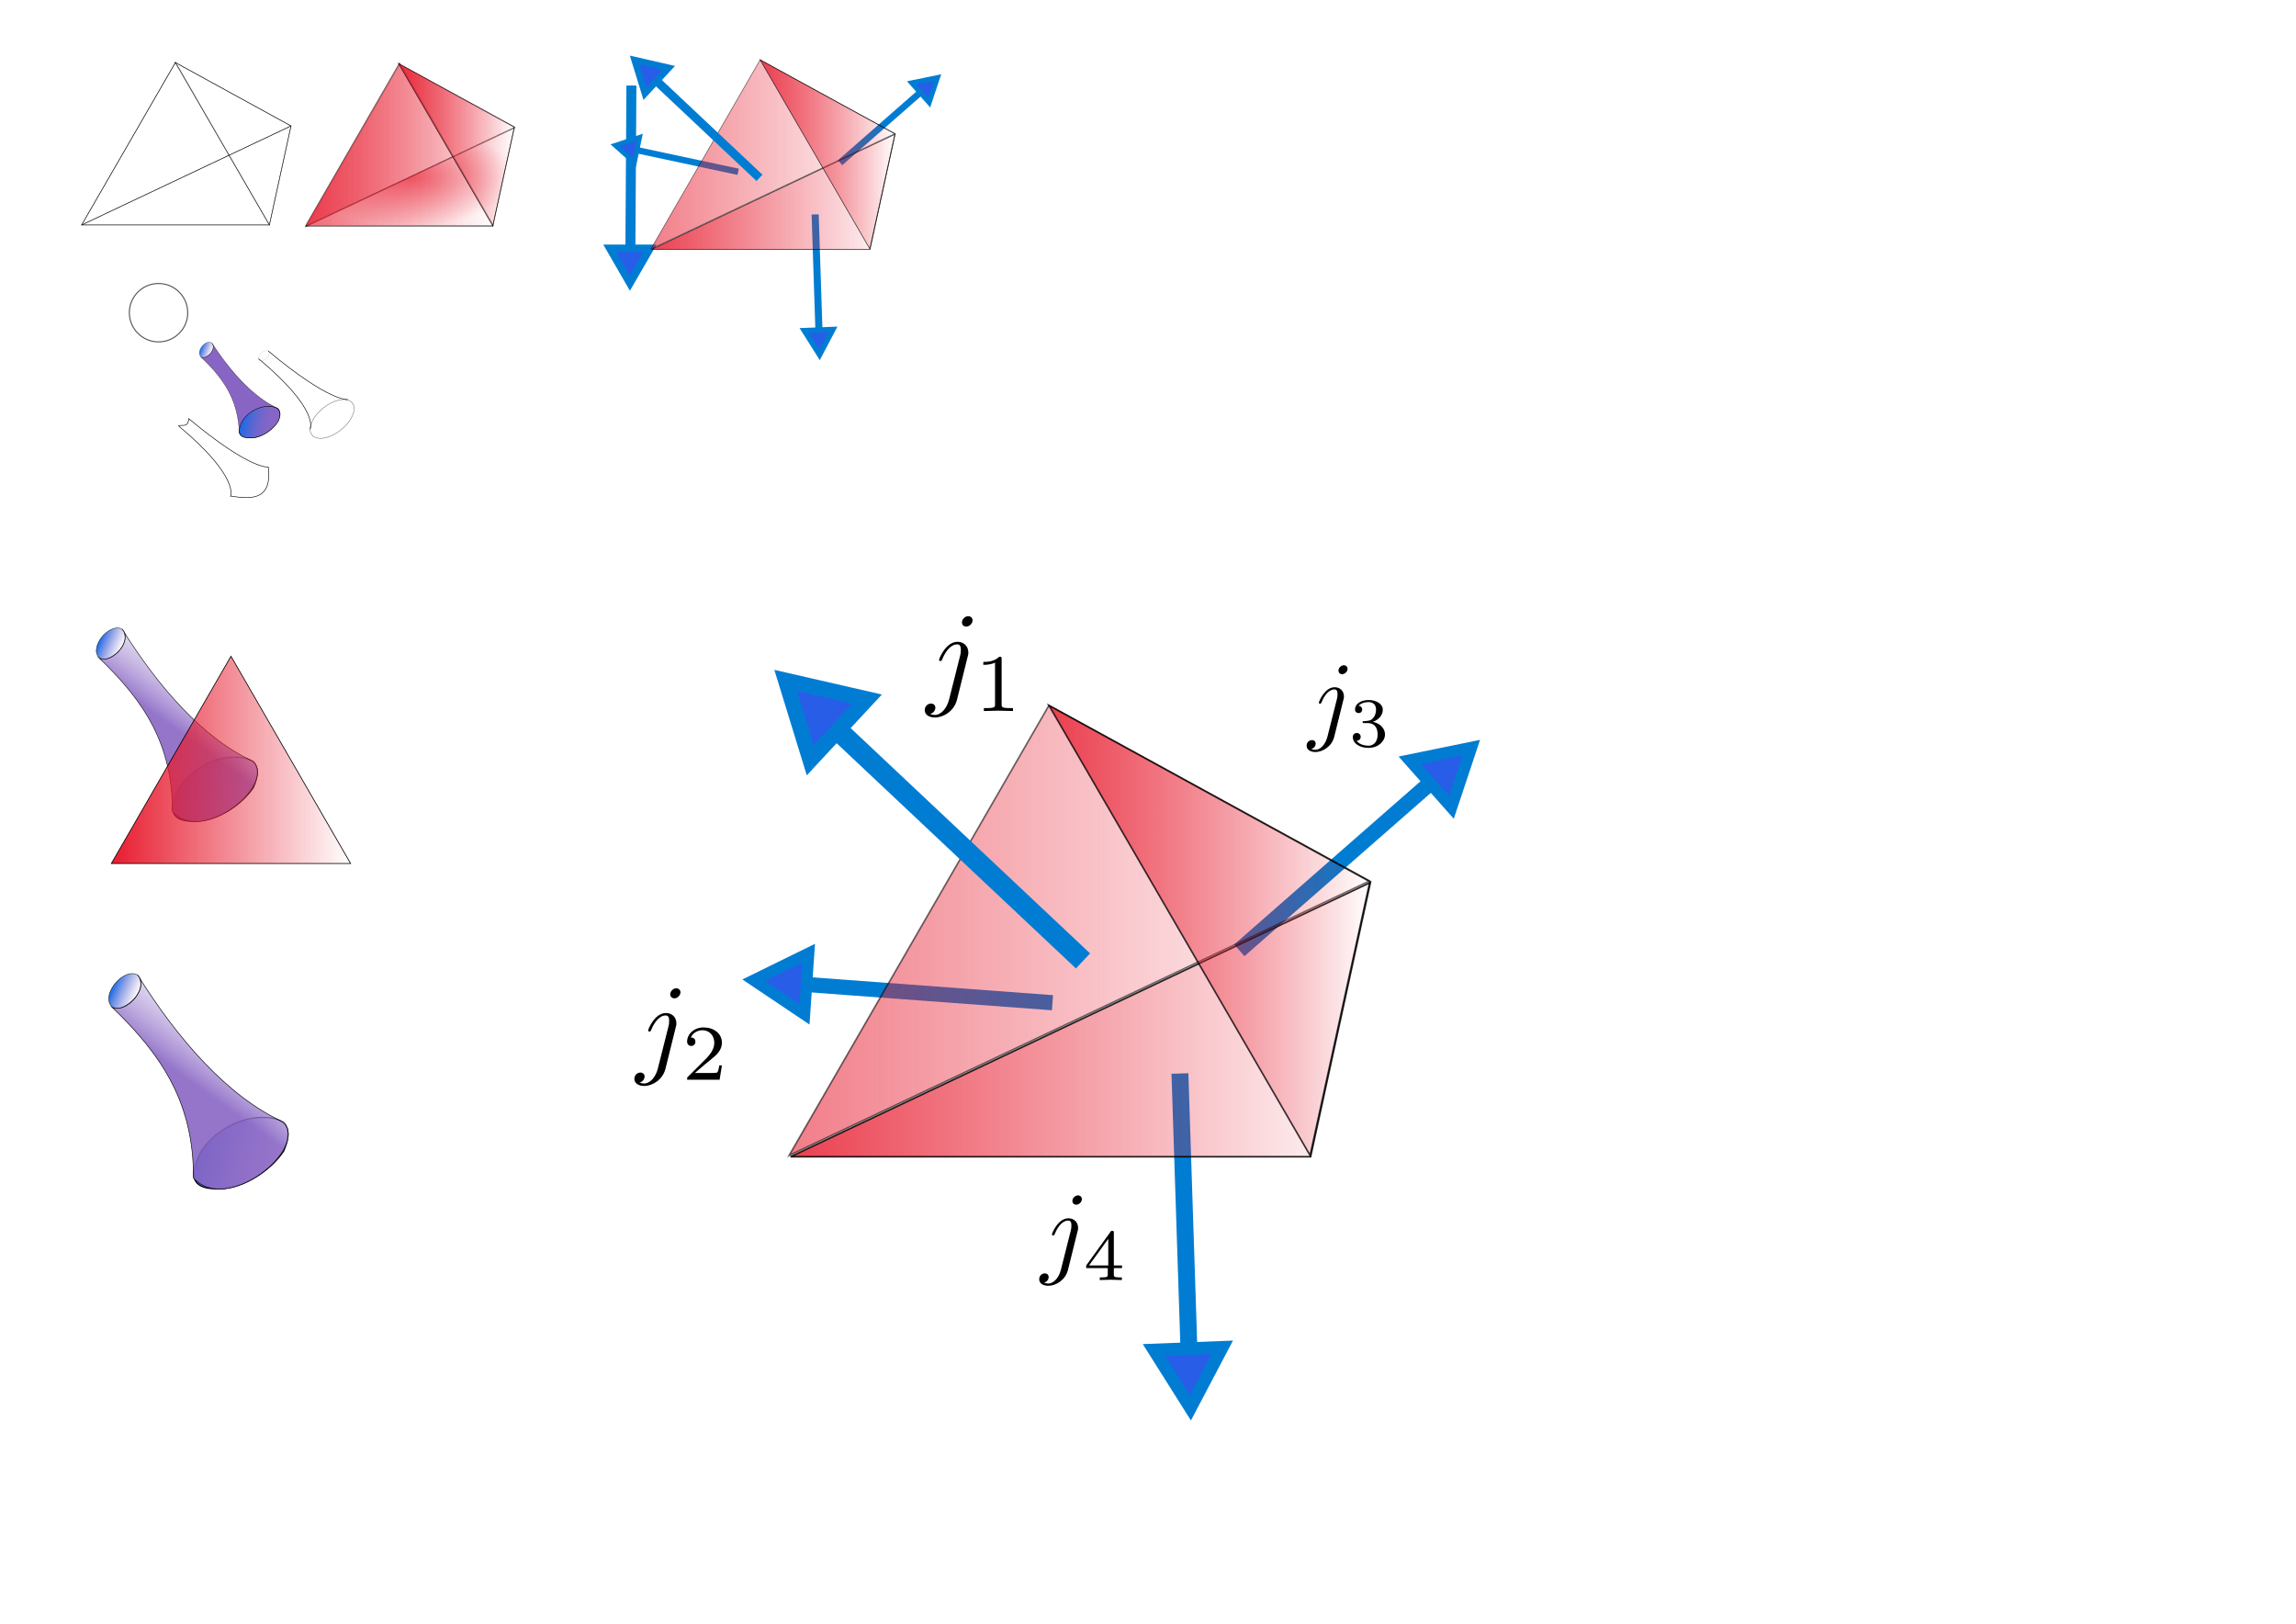 <?xml version="1.0" encoding="UTF-8" standalone="no"?>
<!-- Created with Inkscape (http://www.inkscape.org/) -->

<svg
   xmlns:ns1="http://wanglongqi.github.io/WriteTeX"
   xmlns:dc="http://purl.org/dc/elements/1.1/"
   xmlns:cc="http://creativecommons.org/ns#"
   xmlns:rdf="http://www.w3.org/1999/02/22-rdf-syntax-ns#"
   xmlns:svg="http://www.w3.org/2000/svg"
   xmlns="http://www.w3.org/2000/svg"
   xmlns:xlink="http://www.w3.org/1999/xlink"
   xmlns:sodipodi="http://sodipodi.sourceforge.net/DTD/sodipodi-0.dtd"
   xmlns:inkscape="http://www.inkscape.org/namespaces/inkscape"
   width="297mm"
   height="210mm"
   id="svg2458"
   sodipodi:version="0.32"
   inkscape:version="0.92.2 5c3e80d, 2017-08-06"
   sodipodi:docname="spin-net-vertex.svg"
   inkscape:output_extension="org.inkscape.output.svg.inkscape"
   version="1.1">
  <sodipodi:namedview
     inkscape:document-units="mm"
     pagecolor="#ffffff"
     bordercolor="#666666"
     borderopacity="1.0"
     inkscape:pageopacity="0.0"
     inkscape:pageshadow="2"
     inkscape:zoom="0.56231293"
     inkscape:cx="373.42502"
     inkscape:cy="419.90842"
     inkscape:current-layer="layer1"
     id="namedview2462"
     showgrid="false"
     inkscape:window-width="1285"
     inkscape:window-height="764"
     inkscape:window-x="0"
     inkscape:window-y="0"
     inkscape:window-maximized="0" />
  <defs
     id="defs2460">
    <linearGradient
       inkscape:collect="always"
       id="linearGradient1685">
      <stop
         style="stop-color:#e71c2f;stop-opacity:1;"
         offset="0"
         id="stop1681" />
      <stop
         style="stop-color:#e71c2f;stop-opacity:0;"
         offset="1"
         id="stop1683" />
    </linearGradient>
    <marker
       inkscape:stockid="TriangleOutL"
       orient="auto"
       refY="0.0"
       refX="0.0"
       id="TriangleOutL"
       style="overflow:visible"
       inkscape:isstock="true">
      <path
         id="path1091"
         d="M 5.77,0.0 L -2.88,5.0 L -2.88,-5.0 L 5.77,0.0 z "
         style="fill-rule:evenodd;stroke:#007dd2;stroke-width:1pt;stroke-opacity:1;fill:#007dd2;fill-opacity:1"
         transform="scale(0.8)" />
    </marker>
    <inkscape:path-effect
       effect="bspline"
       id="path-effect142"
       is_visible="true"
       weight="33.333"
       steps="2"
       helper_size="0"
       apply_no_weight="true"
       apply_with_weight="true"
       only_selected="false" />
    <linearGradient
       inkscape:collect="always"
       id="linearGradient3354">
      <stop
         style="stop-color:#8865c4;stop-opacity:1;"
         offset="0"
         id="stop3356" />
      <stop
         style="stop-color:#ffffff;stop-opacity:0"
         offset="1"
         id="stop3358" />
    </linearGradient>
    <linearGradient
       id="linearGradient3291">
      <stop
         style="stop-color:#176ae8;stop-opacity:1;"
         offset="0"
         id="stop3293" />
      <stop
         style="stop-color:#8865c4;stop-opacity:0;"
         offset="1"
         id="stop3295" />
    </linearGradient>
    <linearGradient
       inkscape:collect="always"
       id="linearGradient3404">
      <stop
         style="stop-color:#e71c2f;stop-opacity:1;"
         offset="0"
         id="stop3406" />
      <stop
         style="stop-color:#e71c2f;stop-opacity:0;"
         offset="1"
         id="stop3408" />
    </linearGradient>
    <inkscape:perspective
       sodipodi:type="inkscape:persp3d"
       inkscape:vp_x="0 : 396.85039 : 1"
       inkscape:vp_y="0 : 1066.6667 : 0"
       inkscape:vp_z="1103.5504 : 383.5719 : 1"
       inkscape:persp3d-origin="561.25983 : 264.56692 : 1"
       id="perspective2467" />
    <linearGradient
       inkscape:collect="always"
       xlink:href="#linearGradient3404"
       id="linearGradient3342"
       x1="791.568"
       y1="398.079"
       x2="990.46"
       y2="398.079"
       gradientUnits="userSpaceOnUse"
       gradientTransform="matrix(0.793,0,0,0.793,-115.375,139.108)" />
    <linearGradient
       inkscape:collect="always"
       xlink:href="#linearGradient3404"
       id="linearGradient3366"
       x1="631.99"
       y1="398.079"
       x2="990.46"
       y2="398.079"
       gradientUnits="userSpaceOnUse"
       gradientTransform="matrix(0.793,0,0,0.793,-115.852,139.108)" />
    <linearGradient
       inkscape:collect="always"
       xlink:href="#linearGradient3404"
       id="linearGradient3410"
       x1="650.424"
       y1="244.395"
       x2="905.481"
       y2="244.395"
       gradientUnits="userSpaceOnUse"
       gradientTransform="translate(72.157,16.868)" />
    <linearGradient
       inkscape:collect="always"
       xlink:href="#linearGradient3404"
       id="linearGradient3420"
       gradientUnits="userSpaceOnUse"
       gradientTransform="matrix(0.793,0,0,0.793,-180.504,-170.774)"
       x1="631.99"
       y1="398.079"
       x2="990.46"
       y2="398.079" />
    <radialGradient
       inkscape:collect="always"
       xlink:href="#linearGradient3404"
       id="radialGradient3422"
       gradientUnits="userSpaceOnUse"
       gradientTransform="matrix(1,0,0,0.474,-280.193,-1.106)"
       cx="742.282"
       cy="397.203"
       fx="742.282"
       fy="397.203"
       r="142.153" />
    <linearGradient
       inkscape:collect="always"
       xlink:href="#linearGradient3404"
       id="linearGradient3424"
       gradientUnits="userSpaceOnUse"
       gradientTransform="translate(-329.859,-101.207)"
       x1="650.424"
       y1="244.395"
       x2="905.481"
       y2="244.395" />
    <linearGradient
       inkscape:collect="always"
       xlink:href="#linearGradient3404"
       id="linearGradient3426"
       gradientUnits="userSpaceOnUse"
       gradientTransform="matrix(0.793,0,0,0.793,-181.526,-172.009)"
       x1="791.568"
       y1="398.079"
       x2="990.46"
       y2="398.079" />
    <linearGradient
       inkscape:collect="always"
       xlink:href="#linearGradient3404"
       id="linearGradient9107"
       gradientUnits="userSpaceOnUse"
       gradientTransform="translate(72.157,16.868)"
       x1="650.424"
       y1="244.395"
       x2="905.481"
       y2="244.395" />
    <linearGradient
       inkscape:collect="always"
       xlink:href="#linearGradient3404"
       id="linearGradient9110"
       gradientUnits="userSpaceOnUse"
       gradientTransform="translate(72.157,16.868)"
       x1="650.424"
       y1="244.395"
       x2="905.481"
       y2="244.395" />
    <linearGradient
       inkscape:collect="always"
       xlink:href="#linearGradient3404"
       id="linearGradient9114"
       gradientUnits="userSpaceOnUse"
       gradientTransform="translate(-589.501,229.57)"
       x1="650.424"
       y1="244.395"
       x2="905.481"
       y2="244.395" />
    <linearGradient
       inkscape:collect="always"
       xlink:href="#linearGradient3291"
       id="linearGradient3297"
       x1="-40.111"
       y1="328.492"
       x2="41.369"
       y2="328.492"
       gradientUnits="userSpaceOnUse" />
    <linearGradient
       inkscape:collect="always"
       xlink:href="#linearGradient3291"
       id="linearGradient3301"
       gradientUnits="userSpaceOnUse"
       x1="-40.111"
       y1="328.492"
       x2="41.369"
       y2="328.492" />
    <linearGradient
       inkscape:collect="always"
       xlink:href="#linearGradient3291"
       id="linearGradient3304"
       gradientUnits="userSpaceOnUse"
       x1="-40.111"
       y1="328.492"
       x2="26.115"
       y2="315.092" />
    <linearGradient
       inkscape:collect="always"
       xlink:href="#linearGradient3291"
       id="linearGradient3312"
       gradientUnits="userSpaceOnUse"
       x1="-40.111"
       y1="328.492"
       x2="41.369"
       y2="328.492"
       gradientTransform="matrix(0.422,0,-0.237,0.583,102.014,148.094)" />
    <linearGradient
       inkscape:collect="always"
       xlink:href="#linearGradient3291"
       id="linearGradient3339"
       gradientUnits="userSpaceOnUse"
       x1="-40.111"
       y1="328.492"
       x2="26.115"
       y2="315.092" />
    <linearGradient
       inkscape:collect="always"
       xlink:href="#linearGradient3291"
       id="linearGradient3341"
       gradientUnits="userSpaceOnUse"
       gradientTransform="matrix(0.422,0,-0.237,0.583,102.014,148.094)"
       x1="-40.111"
       y1="328.492"
       x2="41.369"
       y2="328.492" />
    <linearGradient
       inkscape:collect="always"
       xlink:href="#linearGradient3291"
       id="linearGradient3343"
       gradientUnits="userSpaceOnUse"
       x1="-40.111"
       y1="328.492"
       x2="26.115"
       y2="315.092" />
    <linearGradient
       inkscape:collect="always"
       xlink:href="#linearGradient3291"
       id="linearGradient3345"
       gradientUnits="userSpaceOnUse"
       gradientTransform="matrix(0.422,0,-0.237,0.583,102.014,148.094)"
       x1="-40.111"
       y1="328.492"
       x2="41.369"
       y2="328.492" />
    <linearGradient
       inkscape:collect="always"
       xlink:href="#linearGradient3291"
       id="linearGradient3348"
       gradientUnits="userSpaceOnUse"
       gradientTransform="matrix(0.343,-2.109199e-3,-0.21,0.507,132.309,183.807)"
       x1="-40.111"
       y1="328.492"
       x2="41.369"
       y2="328.492" />
    <linearGradient
       inkscape:collect="always"
       xlink:href="#linearGradient3291"
       id="linearGradient3351"
       gradientUnits="userSpaceOnUse"
       x1="-40.111"
       y1="328.492"
       x2="26.115"
       y2="315.092"
       gradientTransform="matrix(1.101,-6.7757508e-3,-0.535,1.225,352.638,106.613)" />
    <linearGradient
       inkscape:collect="always"
       xlink:href="#linearGradient3354"
       id="linearGradient3360"
       x1="60.365"
       y1="389.181"
       x2="125.822"
       y2="298.975"
       gradientUnits="userSpaceOnUse" />
    <linearGradient
       inkscape:collect="always"
       xlink:href="#linearGradient3291"
       id="linearGradient2887"
       gradientUnits="userSpaceOnUse"
       gradientTransform="matrix(0.343,-0.002,-0.21,0.507,455.972,150.018)"
       x1="-40.111"
       y1="328.492"
       x2="41.369"
       y2="328.492" />
    <linearGradient
       inkscape:collect="always"
       xlink:href="#linearGradient3291"
       id="linearGradient2890"
       gradientUnits="userSpaceOnUse"
       gradientTransform="matrix(1.101,-0.007,-0.535,1.225,676.301,72.824)"
       x1="-40.111"
       y1="328.492"
       x2="26.115"
       y2="315.092" />
    <linearGradient
       inkscape:collect="always"
       xlink:href="#linearGradient3354"
       id="linearGradient2893"
       gradientUnits="userSpaceOnUse"
       x1="60.365"
       y1="389.181"
       x2="125.822"
       y2="298.975"
       gradientTransform="translate(323.663,-33.789)" />
    <linearGradient
       inkscape:collect="always"
       xlink:href="#linearGradient3291"
       id="linearGradient3671"
       gradientUnits="userSpaceOnUse"
       gradientTransform="matrix(1.101,-0.007,-0.535,1.225,349.97,106.613)"
       x1="-40.111"
       y1="328.492"
       x2="26.115"
       y2="315.092" />
    <linearGradient
       inkscape:collect="always"
       xlink:href="#linearGradient3354"
       id="linearGradient3673"
       gradientUnits="userSpaceOnUse"
       gradientTransform="translate(-2.668)"
       x1="60.365"
       y1="389.181"
       x2="125.822"
       y2="298.975" />
    <linearGradient
       inkscape:collect="always"
       xlink:href="#linearGradient3291"
       id="linearGradient3675"
       gradientUnits="userSpaceOnUse"
       gradientTransform="matrix(0.343,-0.002,-0.21,0.507,129.641,183.807)"
       x1="-40.111"
       y1="328.492"
       x2="41.369"
       y2="328.492" />
    <linearGradient
       inkscape:collect="always"
       xlink:href="#linearGradient1685"
       id="linearGradient1687"
       x1="379.201"
       y1="498.256"
       x2="663.442"
       y2="498.256"
       gradientUnits="userSpaceOnUse"
       gradientTransform="translate(7.113)" />
    <linearGradient
       inkscape:collect="always"
       xlink:href="#linearGradient3404"
       id="linearGradient1744"
       gradientUnits="userSpaceOnUse"
       gradientTransform="matrix(0.793,0,0,0.793,-122.965,139.108)"
       x1="631.99"
       y1="398.079"
       x2="990.46"
       y2="398.079" />
    <linearGradient
       inkscape:collect="always"
       xlink:href="#linearGradient1685"
       id="linearGradient1746"
       gradientUnits="userSpaceOnUse"
       x1="379.201"
       y1="498.256"
       x2="663.442"
       y2="498.256" />
    <linearGradient
       inkscape:collect="always"
       xlink:href="#linearGradient3404"
       id="linearGradient1748"
       gradientUnits="userSpaceOnUse"
       gradientTransform="matrix(0.793,0,0,0.793,-122.489,139.108)"
       x1="791.568"
       y1="398.079"
       x2="990.46"
       y2="398.079" />
  </defs>
  <g
     inkscape:label="Layer 1"
     inkscape:groupmode="layer"
     id="layer1">
    <g
       id="g4909"
       transform="matrix(0.361,0,0,0.361,33.545,18.824)">
      <path
         style="opacity:0.665;fill:#000000;fill-opacity:0;fill-rule:evenodd;stroke:#000000;stroke-width:0.793;stroke-opacity:1"
         d="M 17.65,252.447 144.782,32.248 271.914,252.447 Z"
         id="path3328"
         inkscape:connector-curvature="0" />
      <path
         style="opacity:0.665;fill:#000000;fill-opacity:0;fill-rule:evenodd;stroke:#000000;stroke-width:0.793;stroke-opacity:1"
         d="M 17.65,252.447 301.162,118.39 271.914,252.447 Z"
         id="path3330"
         sodipodi:nodetypes="cccc"
         inkscape:connector-curvature="0" />
      <path
         sodipodi:nodetypes="cccc"
         id="path3332"
         d="M 17.65,252.447 301.162,118.39 144.689,32.454 Z"
         style="opacity:0.665;fill:#000000;fill-opacity:0;fill-rule:evenodd;stroke:#000000;stroke-width:0.793;stroke-opacity:1"
         inkscape:connector-curvature="0" />
      <path
         sodipodi:nodetypes="cccc"
         id="path3334"
         d="M 144.212,32.454 301.162,118.39 271.914,252.447 Z"
         style="opacity:0.665;fill:#000000;fill-opacity:0;fill-rule:evenodd;stroke:#000000;stroke-width:0.793;stroke-opacity:1"
         inkscape:connector-curvature="0" />
    </g>
    <g
       id="g2881"
       transform="matrix(0.361,0,0,0.361,33.545,18.824)">
      <path
         sodipodi:nodetypes="cccc"
         id="path3412"
         d="M 321.13,254.943 604.642,120.887 448.169,34.951 Z"
         style="opacity:0.571;fill:url(#linearGradient3420);fill-opacity:1;fill-rule:evenodd;stroke:#000000;stroke-width:0.793;stroke-opacity:1"
         inkscape:connector-curvature="0" />
      <path
         style="opacity:0.665;fill:url(#radialGradient3422);fill-opacity:1;fill-rule:evenodd;stroke:#000000;stroke-width:0.793;stroke-opacity:1"
         d="M 320.333,254.321 603.845,120.264 574.596,254.321 Z"
         id="path3414"
         sodipodi:nodetypes="cccc"
         inkscape:connector-curvature="0" />
      <path
         style="opacity:0.662;fill:url(#linearGradient3424);fill-opacity:1;fill-rule:evenodd;stroke:#000000;stroke-width:0.793;stroke-opacity:1"
         d="M 320.962,253.288 448.094,33.089 575.225,253.288 Z"
         id="path3416"
         inkscape:connector-curvature="0" />
      <path
         sodipodi:nodetypes="cccc"
         id="path3418"
         d="M 446.671,33.715 603.621,119.651 574.372,253.708 Z"
         style="opacity:0.914;fill:url(#linearGradient3426);fill-opacity:1;fill-rule:evenodd;stroke:#000000;stroke-width:0.793;stroke-opacity:1"
         inkscape:connector-curvature="0" />
    </g>
    <g
       sodipodi:type="inkscape:box3d"
       style="opacity:0.662;fill:#e71c2f;fill-opacity:0;fill-rule:evenodd;stroke:#000000;stroke-opacity:1"
       id="g2459"
       inkscape:perspectiveID="#perspective2467"
       inkscape:corner0="-0.28358732 : 0.023102403 : 0 : 1"
       inkscape:corner7="-0.39244675 : -0.0037014455 : 0.25 : 1">
      <path
         sodipodi:type="inkscape:box3dside"
         id="path2469"
         style="fill:#afafde;fill-rule:evenodd;stroke:none;stroke-width:1px;stroke-linecap:butt;stroke-linejoin:round;stroke-opacity:1"
         inkscape:box3dsidetype="13"
         d="M 734.466,550.32 L 866.066,582.263 L 915.192,524.608 L 812.102,507.424 L 734.466,550.32 z" />
      <path
         sodipodi:type="inkscape:box3dside"
         id="path2461"
         style="fill:#353564;fill-rule:evenodd;stroke:none;stroke-width:1px;stroke-linecap:butt;stroke-linejoin:round;stroke-opacity:1"
         inkscape:box3dsidetype="6"
         d="M 734.466,512.906 L 734.466,550.32 L 812.102,507.424 L 812.102,479.688 L 734.466,512.906 z" />
      <path
         sodipodi:type="inkscape:box3dside"
         id="path2471"
         style="fill:#e9e9ff;fill-rule:evenodd;stroke:none;stroke-width:1px;stroke-linecap:butt;stroke-linejoin:round;stroke-opacity:1"
         inkscape:box3dsidetype="11"
         d="M 812.102,479.688 L 915.192,493.352 L 915.192,524.608 L 812.102,507.424 L 812.102,479.688 z" />
      <path
         sodipodi:type="inkscape:box3dside"
         id="path2463"
         style="fill:#4d4d9f;fill-rule:evenodd;stroke:none;stroke-width:1px;stroke-linecap:butt;stroke-linejoin:round;stroke-opacity:1"
         inkscape:box3dsidetype="5"
         d="M 734.466,512.906 L 866.066,538.145 L 915.192,493.352 L 812.102,479.688 L 734.466,512.906 z" />
      <path
         sodipodi:type="inkscape:box3dside"
         id="path2467"
         style="fill:#d7d7ff;fill-rule:evenodd;stroke:none;stroke-width:1px;stroke-linecap:butt;stroke-linejoin:round;stroke-opacity:1"
         inkscape:box3dsidetype="14"
         d="M 866.066,538.145 L 866.066,582.263 L 915.192,524.608 L 915.192,493.352 L 866.066,538.145 z" />
      <path
         sodipodi:type="inkscape:box3dside"
         id="path2465"
         style="fill:#8686bf;fill-rule:evenodd;stroke:none;stroke-width:1px;stroke-linecap:butt;stroke-linejoin:round;stroke-opacity:1"
         inkscape:box3dsidetype="3"
         d="M 734.466,512.906 L 866.066,538.145 L 866.066,582.263 L 734.466,550.32 L 734.466,512.906 z" />
    </g>
    <g
       sodipodi:type="inkscape:box3d"
       style="opacity:0.662;fill:#e71c2f;fill-opacity:0;fill-rule:evenodd;stroke:#000000;stroke-opacity:1"
       id="g2473"
       inkscape:perspectiveID="#perspective2467"
       inkscape:corner0="-0.29739922 : 0.037151728 : 0.0886021 : 1"
       inkscape:corner7="-0.41819635 : -0.034419755 : -0.098420852 : 1">
      <path
         sodipodi:type="inkscape:box3dside"
         id="path2483"
         style="fill:#afafde;fill-rule:evenodd;stroke:none;stroke-width:1px;stroke-linecap:butt;stroke-linejoin:round;stroke-opacity:1"
         inkscape:box3dsidetype="13"
         d="M 780.896,573.688 L 921.601,610.02 L 877.89,697.277 L 702.369,632.252 L 780.896,573.688 z" />
      <path
         sodipodi:type="inkscape:box3dside"
         id="path2475"
         style="fill:#353564;fill-rule:evenodd;stroke:none;stroke-width:1px;stroke-linecap:butt;stroke-linejoin:round;stroke-opacity:1"
         inkscape:box3dsidetype="6"
         d="M 780.896,483.229 L 780.896,573.688 L 702.369,632.252 L 702.369,513.791 L 780.896,483.229 z" />
      <path
         sodipodi:type="inkscape:box3dside"
         id="path2479"
         style="fill:#8686bf;fill-rule:evenodd;stroke:none;stroke-width:1px;stroke-linecap:butt;stroke-linejoin:round;stroke-opacity:1"
         inkscape:box3dsidetype="3"
         d="M 780.896,483.229 L 921.601,503.262 L 921.601,610.02 L 780.896,573.688 L 780.896,483.229 z" />
      <path
         sodipodi:type="inkscape:box3dside"
         id="path2477"
         style="fill:#4d4d9f;fill-rule:evenodd;stroke:none;stroke-width:1px;stroke-linecap:butt;stroke-linejoin:round;stroke-opacity:1"
         inkscape:box3dsidetype="5"
         d="M 780.896,483.229 L 921.601,503.262 L 877.89,549.213 L 702.369,513.791 L 780.896,483.229 z" />
      <path
         sodipodi:type="inkscape:box3dside"
         id="path2481"
         style="fill:#d7d7ff;fill-rule:evenodd;stroke:none;stroke-width:1px;stroke-linecap:butt;stroke-linejoin:round;stroke-opacity:1"
         inkscape:box3dsidetype="14"
         d="M 921.601,503.262 L 921.601,610.02 L 877.89,697.277 L 877.89,549.213 L 921.601,503.262 z" />
      <path
         sodipodi:type="inkscape:box3dside"
         id="path2485"
         style="fill:#e9e9ff;fill-rule:evenodd;stroke:none;stroke-width:1px;stroke-linecap:butt;stroke-linejoin:round;stroke-opacity:1"
         inkscape:box3dsidetype="11"
         d="M 702.369,513.791 L 877.89,549.213 L 877.89,697.277 L 702.369,632.252 L 702.369,513.791 z" />
    </g>
    <g
       id="g122"
       transform="matrix(0.281,0,0,0.281,-112.484,129.127)">
      <path
         id="path3587"
         d="m 726.882,84.425 c 0,0.81 -0.019,1.615 -0.057,2.415 -0.038,0.808 -0.095,1.612 -0.17,2.41 -0.076,0.805 -0.171,1.604 -0.284,2.398 -0.114,0.8 -0.247,1.594 -0.398,2.382 -0.152,0.794 -0.323,1.581 -0.512,2.361 -0.19,0.785 -0.398,1.562 -0.624,2.333 -0.227,0.775 -0.473,1.542 -0.736,2.302 -0.264,0.763 -0.546,1.517 -0.845,2.263 -0.3,0.749 -0.618,1.49 -0.953,2.221 -0.336,0.734 -0.689,1.458 -1.058,2.173 -0.37,0.716 -0.757,1.423 -1.16,2.119 -0.404,0.698 -0.824,1.385 -1.26,2.062 -0.437,0.678 -0.889,1.345 -1.357,2 -0.468,0.656 -0.951,1.3 -1.449,1.932 -0.498,0.632 -1.011,1.253 -1.538,1.86 -0.528,0.608 -1.07,1.204 -1.625,1.787 -0.556,0.583 -1.125,1.152 -1.708,1.708 -0.583,0.556 -1.179,1.098 -1.787,1.626 -0.608,0.527 -1.228,1.04 -1.86,1.538 -0.632,0.498 -1.277,0.982 -1.933,1.45 -0.655,0.467 -1.321,0.919 -1.998,1.356 -0.676,0.436 -1.363,0.856 -2.061,1.259 -0.696,0.403 -1.403,0.79 -2.12,1.161 -0.715,0.369 -1.439,0.722 -2.173,1.058 -0.731,0.334 -1.471,0.652 -2.219,0.952 -0.746,0.299 -1.501,0.581 -2.264,0.846 -0.759,0.263 -1.527,0.509 -2.303,0.736 -0.771,0.226 -1.549,0.434 -2.334,0.624 -0.779,0.189 -1.566,0.359 -2.358,0.511 -0.788,0.151 -1.583,0.284 -2.384,0.398 -0.794,0.113 -1.593,0.208 -2.398,0.284 -0.798,0.075 -1.601,0.132 -2.409,0.17 -0.8,0.037 -1.605,0.057 -2.414,0.057 -0.81,0 -1.615,-0.019 -2.415,-0.057 -0.808,-0.038 -1.612,-0.095 -2.41,-0.17 -0.805,-0.076 -1.604,-0.171 -2.398,-0.284 -0.8,-0.114 -1.594,-0.247 -2.382,-0.398 -0.794,-0.152 -1.581,-0.323 -2.361,-0.512 -0.785,-0.19 -1.562,-0.398 -2.333,-0.624 -0.775,-0.227 -1.542,-0.473 -2.302,-0.736 -0.763,-0.264 -1.517,-0.546 -2.263,-0.845 -0.749,-0.3 -1.49,-0.618 -2.221,-0.953 -0.734,-0.336 -1.458,-0.689 -2.173,-1.058 -0.716,-0.37 -1.423,-0.757 -2.119,-1.16 -0.698,-0.404 -1.385,-0.824 -2.062,-1.26 -0.678,-0.437 -1.345,-0.889 -2,-1.357 -0.656,-0.468 -1.3,-0.951 -1.932,-1.449 -0.632,-0.498 -1.253,-1.011 -1.86,-1.538 -0.608,-0.528 -1.204,-1.07 -1.787,-1.625 -0.583,-0.556 -1.152,-1.125 -1.708,-1.708 -0.556,-0.583 -1.098,-1.179 -1.626,-1.787 -0.527,-0.608 -1.04,-1.228 -1.538,-1.86 -0.498,-0.632 -0.982,-1.277 -1.45,-1.933 -0.467,-0.655 -0.919,-1.321 -1.356,-1.998 -0.436,-0.676 -0.856,-1.363 -1.259,-2.061 -0.403,-0.696 -0.79,-1.403 -1.161,-2.12 -0.369,-0.715 -0.722,-1.439 -1.058,-2.173 -0.334,-0.731 -0.652,-1.471 -0.952,-2.219 -0.299,-0.746 -0.581,-1.501 -0.846,-2.264 -0.263,-0.759 -0.509,-1.527 -0.736,-2.303 -0.226,-0.771 -0.434,-1.549 -0.624,-2.334 -0.189,-0.779 -0.359,-1.566 -0.511,-2.358 -0.151,-0.788 -0.284,-1.583 -0.398,-2.384 -0.113,-0.794 -0.208,-1.593 -0.284,-2.398 -0.075,-0.798 -0.132,-1.601 -0.17,-2.409 -0.037,-0.8 -0.057,-1.605 -0.057,-2.414 0,-0.81 0.019,-1.615 0.057,-2.415 0.038,-0.808 0.095,-1.612 0.17,-2.41 0.076,-0.805 0.171,-1.604 0.284,-2.398 0.114,-0.8 0.247,-1.594 0.398,-2.382 0.152,-0.794 0.323,-1.581 0.512,-2.361 0.19,-0.785 0.398,-1.562 0.624,-2.333 0.227,-0.775 0.473,-1.542 0.736,-2.302 0.264,-0.763 0.546,-1.517 0.845,-2.263 0.3,-0.749 0.618,-1.49 0.953,-2.221 0.336,-0.734 0.689,-1.458 1.058,-2.173 0.37,-0.716 0.757,-1.423 1.16,-2.119 0.404,-0.698 0.824,-1.385 1.26,-2.062 0.437,-0.678 0.889,-1.345 1.357,-2 0.468,-0.656 0.951,-1.3 1.449,-1.932 0.498,-0.632 1.011,-1.253 1.538,-1.86 0.528,-0.608 1.07,-1.204 1.625,-1.787 0.556,-0.583 1.125,-1.152 1.708,-1.708 0.583,-0.556 1.179,-1.098 1.787,-1.626 0.608,-0.527 1.228,-1.04 1.86,-1.538 0.632,-0.498 1.277,-0.982 1.933,-1.45 0.655,-0.467 1.321,-0.919 1.998,-1.356 0.676,-0.436 1.363,-0.856 2.061,-1.259 0.696,-0.403 1.403,-0.79 2.12,-1.161 0.715,-0.369 1.439,-0.722 2.173,-1.058 0.731,-0.334 1.471,-0.652 2.219,-0.952 0.746,-0.299 1.501,-0.581 2.264,-0.846 0.759,-0.263 1.527,-0.509 2.303,-0.736 0.771,-0.226 1.549,-0.434 2.334,-0.624 0.779,-0.189 1.566,-0.359 2.358,-0.511 0.788,-0.151 1.583,-0.284 2.384,-0.398 0.794,-0.113 1.593,-0.208 2.398,-0.284 0.798,-0.075 1.601,-0.132 2.409,-0.17 0.8,-0.038 1.605,-0.057 2.414,-0.057 0.81,0 1.615,0.019 2.415,0.057 0.808,0.038 1.612,0.095 2.41,0.17 0.805,0.076 1.604,0.171 2.398,0.284 0.8,0.114 1.594,0.247 2.382,0.398 0.794,0.152 1.581,0.323 2.361,0.512 0.785,0.19 1.562,0.398 2.333,0.624 0.775,0.227 1.542,0.473 2.302,0.736 0.763,0.264 1.517,0.546 2.263,0.845 0.749,0.3 1.49,0.618 2.221,0.953 0.734,0.336 1.458,0.689 2.173,1.058 0.716,0.37 1.423,0.757 2.119,1.16 0.698,0.404 1.385,0.824 2.062,1.26 0.678,0.437 1.345,0.889 2,1.357 0.656,0.468 1.3,0.951 1.932,1.449 0.632,0.498 1.253,1.011 1.86,1.538 0.608,0.528 1.204,1.07 1.787,1.625 0.583,0.556 1.152,1.125 1.708,1.708 0.556,0.583 1.098,1.179 1.626,1.787 0.527,0.608 1.04,1.228 1.538,1.86 0.498,0.632 0.982,1.277 1.45,1.933 0.467,0.655 0.919,1.321 1.356,1.998 0.436,0.676 0.856,1.363 1.259,2.061 0.403,0.696 0.79,1.403 1.161,2.12 0.369,0.715 0.722,1.439 1.058,2.173 0.334,0.731 0.652,1.471 0.952,2.219 0.299,0.746 0.581,1.501 0.846,2.264 0.263,0.759 0.509,1.527 0.736,2.303 0.226,0.771 0.434,1.549 0.624,2.334 0.189,0.779 0.359,1.566 0.511,2.358 0.151,0.788 0.284,1.583 0.398,2.384 0.113,0.794 0.208,1.593 0.284,2.398 0.075,0.798 0.132,1.601 0.17,2.409 0.037,0.8 0.057,1.605 0.057,2.414 0,0 0,0 0,0"
         style="opacity:0.662;fill:#e71c2f;fill-opacity:0;fill-rule:evenodd;stroke:#000000;stroke-width:1.867;stroke-opacity:1"
         inkscape:connector-curvature="0" />
      <path
         id="path2426"
         d="m 711.348,281.718 c 107.591,89.808 89.808,122.707 89.808,122.707"
         style="fill:none;fill-rule:evenodd;stroke:#000000;stroke-width:1px;stroke-linecap:butt;stroke-linejoin:miter;stroke-opacity:1"
         inkscape:connector-curvature="0" />
      <path
         sodipodi:nodetypes="cc"
         style="fill:none;fill-rule:evenodd;stroke:#000000;stroke-width:1px;stroke-linecap:butt;stroke-linejoin:miter;stroke-opacity:1"
         d="m 728.242,268.381 c 107.591,89.808 138.713,84.473 138.713,84.473"
         id="path2428"
         inkscape:connector-curvature="0" />
      <path
         style="opacity:0.662;fill:#e71c2f;fill-opacity:0;fill-rule:evenodd;stroke:#000000;stroke-width:0.729;stroke-opacity:1"
         d="m 1013.436,241.803 c 8.036,10.851 -1.272,31.962 -20.776,47.124 -19.504,15.162 -41.855,18.66 -49.891,7.81 -8.036,-10.851 1.272,-31.962 20.776,-47.124 19.504,-15.162 41.855,-18.66 49.891,-7.81 z"
         id="path2430"
         inkscape:connector-curvature="0" />
      <path
         style="opacity:0.662;fill:#e71c2f;fill-opacity:0;fill-rule:evenodd;stroke:#000000;stroke-width:0.188;stroke-opacity:1"
         d="m 868.266,152.016 c 2.017,2.86 -0.319,8.425 -5.215,12.422 -4.896,3.997 -10.506,4.919 -12.523,2.059 -2.017,-2.86 0.319,-8.425 5.215,-12.422 4.896,-3.997 10.506,-4.919 12.523,-2.059 z"
         id="path2432"
         inkscape:connector-curvature="0" />
      <path
         style="fill:none;fill-rule:evenodd;stroke:#000000;stroke-width:1px;stroke-linecap:butt;stroke-linejoin:miter;stroke-opacity:1"
         d="m 850.06,164.346 c 107.591,89.808 89.808,122.707 89.808,122.707"
         id="path2434"
         inkscape:connector-curvature="0" />
      <path
         id="path2436"
         d="m 866.955,151.008 c 107.591,89.808 138.713,84.473 138.713,84.473"
         style="fill:none;fill-rule:evenodd;stroke:#000000;stroke-width:1px;stroke-linecap:butt;stroke-linejoin:miter;stroke-opacity:1"
         sodipodi:nodetypes="cc"
         inkscape:connector-curvature="0" />
      <path
         sodipodi:nodetypes="cccc"
         id="path2443"
         d="m 801.654,403.313 c 39.441,6.97 72.319,5.032 65.39,-50.929 M 710.486,281.336 c 6.404,-2.887 17.163,4.102 18.234,-12.575"
         style="fill:none;fill-rule:evenodd;stroke:#000000;stroke-width:1px;stroke-linecap:butt;stroke-linejoin:miter;stroke-opacity:1"
         inkscape:connector-curvature="0" />
      <g
         transform="matrix(0.648,0,0,0.702,743.51,-89.376)"
         id="g3330">
        <path
           sodipodi:nodetypes="ccccc"
           id="path3333"
           d="M 8.524,356.047 C 18.745,367.079 55.234,340.905 38.435,321.764 87.332,391.43 149.641,457.049 216.853,485.088 246.097,514.98 154.478,586.756 112.854,545.965 109.91,464.592 72.5,411.603 8.524,356.047 Z"
           style="fill:#8865c4;fill-opacity:1;fill-rule:evenodd;stroke:#000000;stroke-width:0.748px;stroke-linecap:butt;stroke-linejoin:miter;stroke-opacity:1"
           inkscape:connector-curvature="0" />
        <path
           sodipodi:nodetypes="csssc"
           id="path3335"
           d="m 32.384,324.025 c -3.736,14.544 -19.711,28.525 -41.038,29.122 -21.929,0.614 -30.958,-7.593 -30.958,-24.655 0,-17.061 18.027,-30.908 40.24,-30.908 22.212,0 31.756,9.38 31.756,26.441 z"
           style="fill:url(#linearGradient3339);fill-opacity:1;fill-rule:evenodd;stroke:#000000;stroke-opacity:1"
           transform="matrix(1.356,0,-0.606,1.408,370.02,60.697)"
           inkscape:connector-curvature="0" />
        <path
           id="path3337"
           d="m 41.4,339.533 c -4.278,10.518 -15.362,19.054 -24.74,19.054 -9.378,0 -13.517,-8.536 -9.239,-19.054 4.278,-10.518 15.362,-19.054 24.74,-19.054 9.378,0 13.517,8.536 9.239,19.054 z"
           style="fill:url(#linearGradient3341);fill-opacity:1;fill-rule:evenodd;stroke:#000000;stroke-width:0.496;stroke-opacity:1"
           inkscape:connector-curvature="0" />
      </g>
    </g>
    <g
       id="g138"
       transform="matrix(0.512,0,0,0.512,-137.109,322.328)">
      <path
         style="fill:url(#linearGradient2890);fill-opacity:1;fill-rule:evenodd;stroke:#000000;stroke-width:1.16;stroke-opacity:1"
         d="m 538.647,469.449 c -11.895,17.838 -36.969,35.069 -60.779,35.944 -24.483,0.9 -30.038,-9.09 -20.911,-29.986 9.126,-20.896 36.39,-37.976 60.856,-38.127 24.466,-0.151 29.961,11.273 20.834,32.169 z"
         id="path2876"
         sodipodi:nodetypes="csssc"
         inkscape:connector-curvature="0" />
      <path
         style="opacity:0.895;fill:url(#linearGradient2893);fill-opacity:1;fill-rule:evenodd;stroke:#000000;stroke-width:0.628px;stroke-linecap:butt;stroke-linejoin:miter;stroke-opacity:1"
         d="m 373.672,330.971 c 7.963,9.524 38.398,-13.376 25.342,-29.904 37.573,60.22 86.163,116.86 139.886,140.861 22.833,25.798 -53.772,88.552 -86.325,53.356 0.104,-70.611 -28.652,-116.414 -78.904,-164.313 z"
         id="path2874"
         sodipodi:nodetypes="ccccc"
         inkscape:connector-curvature="0" />
      <path
         style="fill:url(#linearGradient2887);fill-opacity:1;fill-rule:evenodd;stroke:#000000;stroke-width:0.416;stroke-opacity:1"
         d="m 400.877,316.474 c -3.797,9.15 -13.059,16.614 -20.676,16.661 -7.616,0.047 -10.716,-7.341 -6.919,-16.491 3.797,-9.15 13.059,-16.614 20.676,-16.661 7.616,-0.047 10.716,7.341 6.919,16.491 z"
         id="path2878"
         inkscape:connector-curvature="0" />
    </g>
    <g
       id="g133"
       transform="matrix(0.46,0,0,0.46,26.238,153.425)">
      <path
         sodipodi:nodetypes="csssc"
         id="path3665"
         d="m 212.316,503.238 c -11.895,17.838 -36.969,35.069 -60.779,35.944 -24.483,0.9 -30.038,-9.09 -20.911,-29.986 9.126,-20.896 36.39,-37.976 60.856,-38.127 24.466,-0.151 29.961,11.273 20.834,32.169 z"
         style="fill:url(#linearGradient3671);fill-opacity:1;fill-rule:evenodd;stroke:#000000;stroke-width:1.16;stroke-opacity:1"
         inkscape:connector-curvature="0" />
      <path
         sodipodi:nodetypes="ccccc"
         id="path3667"
         d="m 47.341,364.76 c 7.963,9.524 38.398,-13.376 25.342,-29.904 37.573,60.22 86.163,116.86 139.886,140.861 22.833,25.798 -53.772,88.552 -86.325,53.356 0.104,-70.611 -28.652,-116.414 -78.904,-164.313 z"
         style="opacity:0.895;fill:url(#linearGradient3673);fill-opacity:1;fill-rule:evenodd;stroke:#000000;stroke-width:0.628px;stroke-linecap:butt;stroke-linejoin:miter;stroke-opacity:1"
         inkscape:connector-curvature="0" />
      <g
         id="g126">
        <path
           style="opacity:1;fill:url(#linearGradient9114);fill-opacity:1;fill-rule:evenodd;stroke:#000000;stroke-width:0.793;stroke-opacity:1"
           d="M 61.32,584.065 188.452,363.866 315.584,584.065 Z"
           id="path9112"
           inkscape:connector-curvature="0" />
        <path
           style="fill:url(#linearGradient3675);fill-opacity:1;fill-rule:evenodd;stroke:#000000;stroke-width:0.416;stroke-opacity:1"
           d="m 74.546,350.263 c -3.797,9.15 -13.059,16.614 -20.676,16.661 -7.616,0.047 -10.716,-7.341 -6.919,-16.491 3.797,-9.15 13.059,-16.614 20.676,-16.661 7.616,-0.047 10.716,7.341 6.919,16.491 z"
           id="path3669"
           inkscape:connector-curvature="0" />
      </g>
    </g>
    <g
       id="g1657"
       transform="matrix(0.41,0,0,0.41,-11.633,-1.59)">
      <path
         inkscape:original-d="m 780.08105,299.88459 c 0.79083,-64.12011 0.81454,-129.33499 1.21946,-194.0029"
         inkscape:path-effect="#path-effect142"
         inkscape:connector-curvature="0"
         id="path140"
         d="m 780.081,299.885 c 0.403,-64.123 0.813,-129.335 1.219,-194.003"
         style="fill:none;fill-rule:evenodd;stroke:#007dd2;stroke-width:11.906;stroke-linecap:butt;stroke-linejoin:miter;stroke-miterlimit:4;stroke-dasharray:none;stroke-opacity:1" />
      <path
         inkscape:transform-center-x="-7.3052304e-06"
         inkscape:transform-center-y="6.9652877"
         d="m 779.525,341.676 -24.128,-41.792 48.257,0 z"
         inkscape:randomized="0"
         inkscape:rounded="0"
         inkscape:flatsided="true"
         sodipodi:arg2="2.6179939"
         sodipodi:arg1="1.5707963"
         sodipodi:r2="13.930559"
         sodipodi:r1="27.861116"
         sodipodi:cy="313.81516"
         sodipodi:cx="779.52478"
         sodipodi:sides="3"
         id="path1653"
         style="opacity:1;fill:#285de8;fill-opacity:1;fill-rule:evenodd;stroke:#007dd2;stroke-width:8.882;stroke-linecap:round;stroke-linejoin:miter;stroke-miterlimit:4;stroke-dasharray:none;stroke-dashoffset:0;stroke-opacity:1"
         sodipodi:type="star" />
    </g>
    <g
       id="g1780"
       inkscape:export-xdpi="298.5"
       inkscape:export-ydpi="298.5">
      <g
         id="g1693"
         transform="matrix(-0.042,0.62,-0.62,-0.042,613.024,10.193)"
         inkscape:transform-center-x="-3.0506674"
         inkscape:transform-center-y="19.418912">
        <path
           inkscape:original-d="m 780.08105,299.88459 c 0.79083,-64.12011 0.81454,-129.33499 1.21946,-194.0029"
           inkscape:path-effect="#path-effect142"
           inkscape:connector-curvature="0"
           id="path1689"
           d="m 780.081,299.885 c 0.403,-64.123 0.813,-129.335 1.219,-194.003"
           style="fill:none;fill-rule:evenodd;stroke:#007dd2;stroke-width:11.906;stroke-linecap:butt;stroke-linejoin:miter;stroke-miterlimit:4;stroke-dasharray:none;stroke-opacity:1" />
        <path
           inkscape:transform-center-x="-7.3052304e-06"
           inkscape:transform-center-y="6.9652877"
           d="m 779.525,341.676 -24.128,-41.792 48.257,0 z"
           inkscape:randomized="0"
           inkscape:rounded="0"
           inkscape:flatsided="true"
           sodipodi:arg2="2.6179939"
           sodipodi:arg1="1.5707963"
           sodipodi:r2="13.930559"
           sodipodi:r1="27.861116"
           sodipodi:cy="313.81516"
           sodipodi:cx="779.52478"
           sodipodi:sides="3"
           id="path1691"
           style="opacity:1;fill:#285de8;fill-opacity:1;fill-rule:evenodd;stroke:#007dd2;stroke-width:8.882;stroke-linecap:round;stroke-linejoin:miter;stroke-miterlimit:4;stroke-dasharray:none;stroke-dashoffset:0;stroke-opacity:1"
           sodipodi:type="star" />
      </g>
      <g
         inkscape:transform-center-y="-6.1529288"
         inkscape:transform-center-x="-26.830229"
         transform="matrix(0.693,-0.027,0.027,0.693,32.568,472.47)"
         id="g1669">
        <path
           style="fill:none;fill-rule:evenodd;stroke:#007dd2;stroke-width:11.906;stroke-linecap:butt;stroke-linejoin:miter;stroke-miterlimit:4;stroke-dasharray:none;stroke-opacity:1"
           d="m 780.081,299.885 c 0.403,-64.123 0.813,-129.335 1.219,-194.003"
           id="path1665"
           inkscape:connector-curvature="0"
           inkscape:path-effect="#path-effect142"
           inkscape:original-d="m 780.08105,299.88459 c 0.79083,-64.12011 0.81454,-129.33499 1.21946,-194.0029" />
        <path
           sodipodi:type="star"
           style="opacity:1;fill:#285de8;fill-opacity:1;fill-rule:evenodd;stroke:#007dd2;stroke-width:8.882;stroke-linecap:round;stroke-linejoin:miter;stroke-miterlimit:4;stroke-dasharray:none;stroke-dashoffset:0;stroke-opacity:1"
           id="path1667"
           sodipodi:sides="3"
           sodipodi:cx="779.52478"
           sodipodi:cy="313.81516"
           sodipodi:r1="27.861116"
           sodipodi:r2="13.930559"
           sodipodi:arg1="1.5707963"
           sodipodi:arg2="2.6179939"
           inkscape:flatsided="true"
           inkscape:rounded="0"
           inkscape:randomized="0"
           d="m 779.525,341.676 -24.128,-41.792 48.257,0 z"
           inkscape:transform-center-y="6.9652877"
           inkscape:transform-center-x="-7.3052304e-06" />
      </g>
      <g
         id="g1675"
         transform="matrix(-0.424,-0.478,0.478,-0.424,886.559,882.9)"
         inkscape:transform-center-x="19.188902"
         inkscape:transform-center-y="-14.47987">
        <path
           inkscape:original-d="m 780.08105,299.88459 c 0.79083,-64.12011 0.81454,-129.33499 1.21946,-194.0029"
           inkscape:path-effect="#path-effect142"
           inkscape:connector-curvature="0"
           id="path1671"
           d="m 780.081,299.885 c 0.403,-64.123 0.813,-129.335 1.219,-194.003"
           style="fill:none;fill-rule:evenodd;stroke:#007dd2;stroke-width:11.906;stroke-linecap:butt;stroke-linejoin:miter;stroke-miterlimit:4;stroke-dasharray:none;stroke-opacity:1" />
        <path
           inkscape:transform-center-x="-7.3052304e-06"
           inkscape:transform-center-y="6.9652877"
           d="m 779.525,341.676 -24.128,-41.792 48.257,0 z"
           inkscape:randomized="0"
           inkscape:rounded="0"
           inkscape:flatsided="true"
           sodipodi:arg2="2.6179939"
           sodipodi:arg1="1.5707963"
           sodipodi:r2="13.930559"
           sodipodi:r1="27.861116"
           sodipodi:cy="313.81516"
           sodipodi:cx="779.52478"
           sodipodi:sides="3"
           id="path1673"
           style="opacity:1;fill:#285de8;fill-opacity:1;fill-rule:evenodd;stroke:#007dd2;stroke-width:8.882;stroke-linecap:round;stroke-linejoin:miter;stroke-miterlimit:4;stroke-dasharray:none;stroke-dashoffset:0;stroke-opacity:1"
           sodipodi:type="star" />
      </g>
      <path
         inkscape:connector-curvature="0"
         style="opacity:0.571;fill:url(#linearGradient3366);fill-opacity:1;fill-rule:evenodd;stroke:#000000;stroke-width:0.793;stroke-opacity:1"
         d="M 385.783,564.824 669.295,430.768 512.821,344.832 Z"
         id="path3316"
         sodipodi:nodetypes="cccc" />
      <path
         inkscape:connector-curvature="0"
         sodipodi:nodetypes="cccc"
         id="path3312"
         d="M 386.484,565.438 669.996,431.381 640.747,565.438 Z"
         style="opacity:0.845;fill:url(#linearGradient1687);fill-opacity:1;fill-rule:evenodd;stroke:#000000;stroke-width:0.793;stroke-opacity:1" />
      <path
         inkscape:connector-curvature="0"
         style="opacity:0.774;fill:url(#linearGradient3342);fill-opacity:1;fill-rule:evenodd;stroke:#000000;stroke-width:0.793;stroke-opacity:1"
         d="M 512.821,344.832 669.771,430.768 640.523,564.824 Z"
         id="path3318"
         sodipodi:nodetypes="cccc" />
      <g
         id="g1663"
         transform="matrix(-0.577,0.621,-0.621,-0.577,1046.053,45.631)">
        <path
           inkscape:original-d="m 780.08105,299.88459 c 0.79083,-64.12011 0.81454,-129.33499 1.21946,-194.0029"
           inkscape:path-effect="#path-effect142"
           inkscape:connector-curvature="0"
           id="path1659"
           d="m 780.081,299.885 c 0.403,-64.123 0.813,-129.335 1.219,-194.003"
           style="fill:none;fill-rule:evenodd;stroke:#007dd2;stroke-width:11.906;stroke-linecap:butt;stroke-linejoin:miter;stroke-miterlimit:4;stroke-dasharray:none;stroke-opacity:1" />
        <path
           inkscape:transform-center-x="-7.3052304e-06"
           inkscape:transform-center-y="6.9652877"
           d="m 779.525,341.676 -24.128,-41.792 48.257,0 z"
           inkscape:randomized="0"
           inkscape:rounded="0"
           inkscape:flatsided="true"
           sodipodi:arg2="2.6179939"
           sodipodi:arg1="1.5707963"
           sodipodi:r2="13.930559"
           sodipodi:r1="27.861116"
           sodipodi:cy="313.81516"
           sodipodi:cx="779.52478"
           sodipodi:sides="3"
           id="path1661"
           style="opacity:1;fill:#285de8;fill-opacity:1;fill-rule:evenodd;stroke:#007dd2;stroke-width:8.882;stroke-linecap:round;stroke-linejoin:miter;stroke-miterlimit:4;stroke-dasharray:none;stroke-dashoffset:0;stroke-opacity:1"
           sodipodi:type="star" />
      </g>
    </g>
    <g
       id="g1742"
       transform="matrix(0.42,0,0,0.42,159.233,-115.582)">
      <g
         inkscape:transform-center-y="18.668976"
         inkscape:transform-center-x="0.15194079"
         transform="matrix(-0.126,0.608,-0.608,-0.126,642.953,13.458)"
         id="g1716">
        <path
           style="fill:none;fill-rule:evenodd;stroke:#007dd2;stroke-width:11.906;stroke-linecap:butt;stroke-linejoin:miter;stroke-miterlimit:4;stroke-dasharray:none;stroke-opacity:1"
           d="m 780.081,299.885 c 0.403,-64.123 0.813,-129.335 1.219,-194.003"
           id="path1712"
           inkscape:connector-curvature="0"
           inkscape:path-effect="#path-effect142"
           inkscape:original-d="m 780.08105,299.88459 c 0.79083,-64.12011 0.81454,-129.33499 1.21946,-194.0029" />
        <path
           sodipodi:type="star"
           style="opacity:1;fill:#285de8;fill-opacity:1;fill-rule:evenodd;stroke:#007dd2;stroke-width:8.882;stroke-linecap:round;stroke-linejoin:miter;stroke-miterlimit:4;stroke-dasharray:none;stroke-dashoffset:0;stroke-opacity:1"
           id="path1714"
           sodipodi:sides="3"
           sodipodi:cx="779.52478"
           sodipodi:cy="313.81516"
           sodipodi:r1="27.861116"
           sodipodi:r2="13.930559"
           sodipodi:arg1="1.5707963"
           sodipodi:arg2="2.6179939"
           inkscape:flatsided="true"
           inkscape:rounded="0"
           inkscape:randomized="0"
           d="m 779.525,341.676 -24.128,-41.792 48.257,0 z"
           inkscape:transform-center-y="6.9652877"
           inkscape:transform-center-x="-7.3052304e-06" />
      </g>
      <g
         id="g1722"
         transform="matrix(0.693,-0.027,0.027,0.693,25.454,472.47)"
         inkscape:transform-center-x="-26.830229"
         inkscape:transform-center-y="-6.1529288">
        <path
           inkscape:original-d="m 780.08105,299.88459 c 0.79083,-64.12011 0.81454,-129.33499 1.21946,-194.0029"
           inkscape:path-effect="#path-effect142"
           inkscape:connector-curvature="0"
           id="path1718"
           d="m 780.081,299.885 c 0.403,-64.123 0.813,-129.335 1.219,-194.003"
           style="fill:none;fill-rule:evenodd;stroke:#007dd2;stroke-width:11.906;stroke-linecap:butt;stroke-linejoin:miter;stroke-miterlimit:4;stroke-dasharray:none;stroke-opacity:1" />
        <path
           inkscape:transform-center-x="-7.3052304e-06"
           inkscape:transform-center-y="6.9652877"
           d="m 779.525,341.676 -24.128,-41.792 48.257,0 z"
           inkscape:randomized="0"
           inkscape:rounded="0"
           inkscape:flatsided="true"
           sodipodi:arg2="2.6179939"
           sodipodi:arg1="1.5707963"
           sodipodi:r2="13.930559"
           sodipodi:r1="27.861116"
           sodipodi:cy="313.81516"
           sodipodi:cx="779.52478"
           sodipodi:sides="3"
           id="path1720"
           style="opacity:1;fill:#285de8;fill-opacity:1;fill-rule:evenodd;stroke:#007dd2;stroke-width:8.882;stroke-linecap:round;stroke-linejoin:miter;stroke-miterlimit:4;stroke-dasharray:none;stroke-dashoffset:0;stroke-opacity:1"
           sodipodi:type="star" />
      </g>
      <g
         inkscape:transform-center-y="-14.47987"
         inkscape:transform-center-x="19.188902"
         transform="matrix(-0.424,-0.478,0.478,-0.424,879.446,882.9)"
         id="g1728">
        <path
           style="fill:none;fill-rule:evenodd;stroke:#007dd2;stroke-width:11.906;stroke-linecap:butt;stroke-linejoin:miter;stroke-miterlimit:4;stroke-dasharray:none;stroke-opacity:1"
           d="m 780.081,299.885 c 0.403,-64.123 0.813,-129.335 1.219,-194.003"
           id="path1724"
           inkscape:connector-curvature="0"
           inkscape:path-effect="#path-effect142"
           inkscape:original-d="m 780.08105,299.88459 c 0.79083,-64.12011 0.81454,-129.33499 1.21946,-194.0029" />
        <path
           sodipodi:type="star"
           style="opacity:1;fill:#285de8;fill-opacity:1;fill-rule:evenodd;stroke:#007dd2;stroke-width:8.882;stroke-linecap:round;stroke-linejoin:miter;stroke-miterlimit:4;stroke-dasharray:none;stroke-dashoffset:0;stroke-opacity:1"
           id="path1726"
           sodipodi:sides="3"
           sodipodi:cx="779.52478"
           sodipodi:cy="313.81516"
           sodipodi:r1="27.861116"
           sodipodi:r2="13.930559"
           sodipodi:arg1="1.5707963"
           sodipodi:arg2="2.6179939"
           inkscape:flatsided="true"
           inkscape:rounded="0"
           inkscape:randomized="0"
           d="m 779.525,341.676 -24.128,-41.792 48.257,0 z"
           inkscape:transform-center-y="6.9652877"
           inkscape:transform-center-x="-7.3052304e-06" />
      </g>
      <path
         sodipodi:nodetypes="cccc"
         id="path1730"
         d="M 378.669,564.824 662.181,430.768 505.708,344.832 Z"
         style="opacity:0.571;fill:url(#linearGradient1744);fill-opacity:1;fill-rule:evenodd;stroke:#000000;stroke-width:0.793;stroke-opacity:1"
         inkscape:connector-curvature="0" />
      <path
         style="opacity:0.845;fill:url(#linearGradient1746);fill-opacity:1;fill-rule:evenodd;stroke:#000000;stroke-width:0.793;stroke-opacity:1"
         d="M 379.37,565.438 662.882,431.381 633.634,565.438 Z"
         id="path1732"
         sodipodi:nodetypes="cccc"
         inkscape:connector-curvature="0" />
      <path
         sodipodi:nodetypes="cccc"
         id="path1734"
         d="m 505.708,344.832 156.95,85.936 -29.249,134.057 z"
         style="opacity:0.774;fill:url(#linearGradient1748);fill-opacity:1;fill-rule:evenodd;stroke:#000000;stroke-width:0.793;stroke-opacity:1"
         inkscape:connector-curvature="0" />
      <g
         transform="matrix(-0.577,0.621,-0.621,-0.577,1021.535,58.079)"
         id="g1740">
        <path
           style="fill:none;fill-rule:evenodd;stroke:#007dd2;stroke-width:11.906;stroke-linecap:butt;stroke-linejoin:miter;stroke-miterlimit:4;stroke-dasharray:none;stroke-opacity:1"
           d="m 780.081,299.885 c 0.403,-64.123 0.813,-129.335 1.219,-194.003"
           id="path1736"
           inkscape:connector-curvature="0"
           inkscape:path-effect="#path-effect142"
           inkscape:original-d="m 780.08105,299.88459 c 0.79083,-64.12011 0.81454,-129.33499 1.21946,-194.0029" />
        <path
           sodipodi:type="star"
           style="opacity:1;fill:#285de8;fill-opacity:1;fill-rule:evenodd;stroke:#007dd2;stroke-width:8.882;stroke-linecap:round;stroke-linejoin:miter;stroke-miterlimit:4;stroke-dasharray:none;stroke-dashoffset:0;stroke-opacity:1"
           id="path1738"
           sodipodi:sides="3"
           sodipodi:cx="779.52478"
           sodipodi:cy="313.81516"
           sodipodi:r1="27.861116"
           sodipodi:r2="13.930559"
           sodipodi:arg1="1.5707963"
           sodipodi:arg2="2.6179939"
           inkscape:flatsided="true"
           inkscape:rounded="0"
           inkscape:randomized="0"
           d="m 779.525,341.676 -24.128,-41.792 48.257,0 z"
           inkscape:transform-center-y="6.9652877"
           inkscape:transform-center-x="-7.3052304e-06" />
      </g>
    </g>
    <g
       ns1:text="$j_1$"
       transform="matrix(5.734,0,0,5.734,-571.178,-297.425)"
       id="g1923">
      <g
         id="surface1">
        <g
           style="fill:#000000;fill-opacity:1"
           id="g1916">
          <path
             inkscape:connector-curvature="0"
             style="stroke:none"
             d="m 3.953,-6.234 c 0,-0.188 -0.141,-0.359 -0.375,-0.359 -0.234,0 -0.531,0.234 -0.531,0.531 0,0.203 0.141,0.359 0.375,0.359 0.266,0 0.531,-0.266 0.531,-0.531 z m -2,6.734 c -0.188,0.75 -0.672,1.328 -1.219,1.328 -0.062,0 -0.219,0 -0.391,-0.094 0.297,-0.062 0.438,-0.328 0.438,-0.531 0,-0.156 -0.109,-0.344 -0.375,-0.344 -0.25,0 -0.531,0.203 -0.531,0.562 0,0.406 0.391,0.625 0.875,0.625 0.703,0 1.625,-0.531 1.875,-1.516 L 3.531,-3.125 c 0.062,-0.188 0.062,-0.328 0.062,-0.359 0,-0.578 -0.422,-0.922 -0.922,-0.922 -1.016,0 -1.578,1.453 -1.578,1.531 0,0.109 0.094,0.109 0.109,0.109 0.094,0 0.109,-0.016 0.188,-0.203 0.25,-0.609 0.703,-1.219 1.25,-1.219 0.141,0 0.312,0.047 0.312,0.453 0,0.234 -0.016,0.344 -0.062,0.516 z m 0,0"
             transform="translate(178.585,110.99)"
             id="path1914" />
        </g>
        <g
           style="fill:#000000;fill-opacity:1"
           id="g1920">
          <path
             inkscape:connector-curvature="0"
             style="stroke:none"
             d="m 2.328,-4.438 c 0,-0.188 0,-0.188 -0.203,-0.188 -0.453,0.438 -1.078,0.438 -1.359,0.438 v 0.25 c 0.156,0 0.625,0 1,-0.188 v 3.547 c 0,0.234 0,0.328 -0.688,0.328 H 0.812 V 0 c 0.125,0 0.984,-0.031 1.234,-0.031 0.219,0 1.094,0.031 1.25,0.031 V -0.25 H 3.031 c -0.703,0 -0.703,-0.094 -0.703,-0.328 z m 0,0"
             transform="translate(182.687,112.485)"
             id="path1918" />
        </g>
      </g>
    </g>
    <g
       id="g2213"
       transform="matrix(5.528,0,0,5.528,-676.385,-94.019)"
       ns1:text="$j_2$">
      <g
         id="g2211">
        <g
           id="g2205"
           style="fill:#000000;fill-opacity:1">
          <path
             id="path2203"
             transform="translate(178.585,110.99)"
             d="m 3.953,-6.234 c 0,-0.188 -0.141,-0.359 -0.375,-0.359 -0.234,0 -0.531,0.234 -0.531,0.531 0,0.203 0.141,0.359 0.375,0.359 0.266,0 0.531,-0.266 0.531,-0.531 z m -2,6.734 c -0.188,0.75 -0.672,1.328 -1.219,1.328 -0.062,0 -0.219,0 -0.391,-0.094 0.297,-0.062 0.438,-0.328 0.438,-0.531 0,-0.156 -0.109,-0.344 -0.375,-0.344 -0.25,0 -0.531,0.203 -0.531,0.562 0,0.406 0.391,0.625 0.875,0.625 0.703,0 1.625,-0.531 1.875,-1.516 L 3.531,-3.125 c 0.062,-0.188 0.062,-0.328 0.062,-0.359 0,-0.578 -0.422,-0.922 -0.922,-0.922 -1.016,0 -1.578,1.453 -1.578,1.531 0,0.109 0.094,0.109 0.109,0.109 0.094,0 0.109,-0.016 0.188,-0.203 0.25,-0.609 0.703,-1.219 1.25,-1.219 0.141,0 0.312,0.047 0.312,0.453 0,0.234 -0.016,0.344 -0.062,0.516 z m 0,0"
             style="stroke:none"
             inkscape:connector-curvature="0" />
        </g>
        <g
           id="g2209"
           style="fill:#000000;fill-opacity:1">
          <path
             id="path2207"
             transform="translate(182.687,112.485)"
             d="M 3.516,-1.266 H 3.281 c -0.016,0.156 -0.094,0.562 -0.188,0.625 C 3.047,-0.594 2.516,-0.594 2.406,-0.594 H 1.125 c 0.734,-0.641 0.984,-0.844 1.391,-1.172 0.516,-0.406 1,-0.844 1,-1.5 0,-0.844 -0.734,-1.359 -1.625,-1.359 -0.859,0 -1.453,0.609 -1.453,1.25 0,0.344 0.297,0.391 0.375,0.391 0.156,0 0.359,-0.125 0.359,-0.375 0,-0.125 -0.047,-0.375 -0.406,-0.375 C 0.984,-4.219 1.453,-4.375 1.781,-4.375 c 0.703,0 1.062,0.547 1.062,1.109 0,0.609 -0.438,1.078 -0.656,1.328 L 0.516,-0.266 C 0.438,-0.203 0.438,-0.188 0.438,0 h 2.875 z m 0,0"
             style="stroke:none"
             inkscape:connector-curvature="0" />
        </g>
      </g>
    </g>
    <g
       ns1:text="$j_3$"
       transform="matrix(4.91,0,0,4.91,-237.431,-187.4)"
       id="g2515">
      <g
         id="g2513">
        <g
           style="fill:#000000;fill-opacity:1"
           id="g2507">
          <path
             inkscape:connector-curvature="0"
             style="stroke:none"
             d="m 3.953,-6.234 c 0,-0.188 -0.141,-0.359 -0.375,-0.359 -0.234,0 -0.531,0.234 -0.531,0.531 0,0.203 0.141,0.359 0.375,0.359 0.266,0 0.531,-0.266 0.531,-0.531 z m -2,6.734 c -0.188,0.75 -0.672,1.328 -1.219,1.328 -0.062,0 -0.219,0 -0.391,-0.094 0.297,-0.062 0.438,-0.328 0.438,-0.531 0,-0.156 -0.109,-0.344 -0.375,-0.344 -0.25,0 -0.531,0.203 -0.531,0.562 0,0.406 0.391,0.625 0.875,0.625 0.703,0 1.625,-0.531 1.875,-1.516 L 3.531,-3.125 c 0.062,-0.188 0.062,-0.328 0.062,-0.359 0,-0.578 -0.422,-0.922 -0.922,-0.922 -1.016,0 -1.578,1.453 -1.578,1.531 0,0.109 0.094,0.109 0.109,0.109 0.094,0 0.109,-0.016 0.188,-0.203 0.25,-0.609 0.703,-1.219 1.25,-1.219 0.141,0 0.312,0.047 0.312,0.453 0,0.234 -0.016,0.344 -0.062,0.516 z m 0,0"
             transform="translate(178.585,110.99)"
             id="path2505" />
        </g>
        <g
           style="fill:#000000;fill-opacity:1"
           id="g2511">
          <path
             inkscape:connector-curvature="0"
             style="stroke:none"
             d="m 1.906,-2.328 c 0.547,0 0.938,0.375 0.938,1.125 0,0.859 -0.516,1.125 -0.906,1.125 -0.281,0 -0.906,-0.078 -1.188,-0.5 0.328,0 0.406,-0.234 0.406,-0.391 0,-0.219 -0.172,-0.375 -0.391,-0.375 -0.188,0 -0.391,0.125 -0.391,0.406 0,0.656 0.719,1.078 1.562,1.078 0.969,0 1.641,-0.656 1.641,-1.344 0,-0.547 -0.438,-1.094 -1.203,-1.25 0.719,-0.266 0.984,-0.781 0.984,-1.219 0,-0.547 -0.625,-0.953 -1.406,-0.953 -0.766,0 -1.359,0.375 -1.359,0.938 0,0.234 0.156,0.359 0.359,0.359 0.219,0 0.359,-0.156 0.359,-0.344 0,-0.203 -0.141,-0.359 -0.359,-0.375 0.25,-0.297 0.719,-0.375 0.984,-0.375 0.312,0 0.75,0.156 0.75,0.75 0,0.297 -0.094,0.625 -0.281,0.828 -0.219,0.266 -0.422,0.281 -0.766,0.312 -0.172,0.016 -0.188,0.016 -0.219,0.016 -0.016,0 -0.078,0.016 -0.078,0.094 0,0.094 0.062,0.094 0.188,0.094 z m 0,0"
             transform="translate(182.687,112.485)"
             id="path2509" />
        </g>
      </g>
    </g>
    <g
       id="g2829"
       transform="matrix(5.116,0,0,5.116,-404.936,50.237)"
       ns1:text="$j_4$">
      <g
         id="g2827">
        <g
           id="g2821"
           style="fill:#000000;fill-opacity:1">
          <path
             id="path2819"
             transform="translate(178.585,110.99)"
             d="m 3.953,-6.234 c 0,-0.188 -0.141,-0.359 -0.375,-0.359 -0.234,0 -0.531,0.234 -0.531,0.531 0,0.203 0.141,0.359 0.375,0.359 0.266,0 0.531,-0.266 0.531,-0.531 z m -2,6.734 c -0.188,0.75 -0.672,1.328 -1.219,1.328 -0.062,0 -0.219,0 -0.391,-0.094 0.297,-0.062 0.438,-0.328 0.438,-0.531 0,-0.156 -0.109,-0.344 -0.375,-0.344 -0.25,0 -0.531,0.203 -0.531,0.562 0,0.406 0.391,0.625 0.875,0.625 0.703,0 1.625,-0.531 1.875,-1.516 L 3.531,-3.125 c 0.062,-0.188 0.062,-0.328 0.062,-0.359 0,-0.578 -0.422,-0.922 -0.922,-0.922 -1.016,0 -1.578,1.453 -1.578,1.531 0,0.109 0.094,0.109 0.109,0.109 0.094,0 0.109,-0.016 0.188,-0.203 0.25,-0.609 0.703,-1.219 1.25,-1.219 0.141,0 0.312,0.047 0.312,0.453 0,0.234 -0.016,0.344 -0.062,0.516 z m 0,0"
             style="stroke:none"
             inkscape:connector-curvature="0" />
        </g>
        <g
           id="g2825"
           style="fill:#000000;fill-opacity:1">
          <path
             id="path2823"
             transform="translate(182.687,112.485)"
             d="m 3.688,-1.141 v -0.25 H 2.906 V -4.5 c 0,-0.141 0,-0.203 -0.141,-0.203 -0.094,0 -0.125,0 -0.188,0.109 l -2.312,3.203 v 0.25 h 2.062 v 0.562 c 0,0.25 0,0.328 -0.578,0.328 H 1.562 V 0 C 1.922,-0.016 2.359,-0.031 2.609,-0.031 2.875,-0.031 3.312,-0.016 3.672,0 v -0.25 h -0.188 C 2.906,-0.25 2.906,-0.328 2.906,-0.578 v -0.562 z M 2.375,-3.938 v 2.547 H 0.531 Z m 0,0"
             style="stroke:none"
             inkscape:connector-curvature="0" />
        </g>
      </g>
    </g>
  </g>
</svg>
